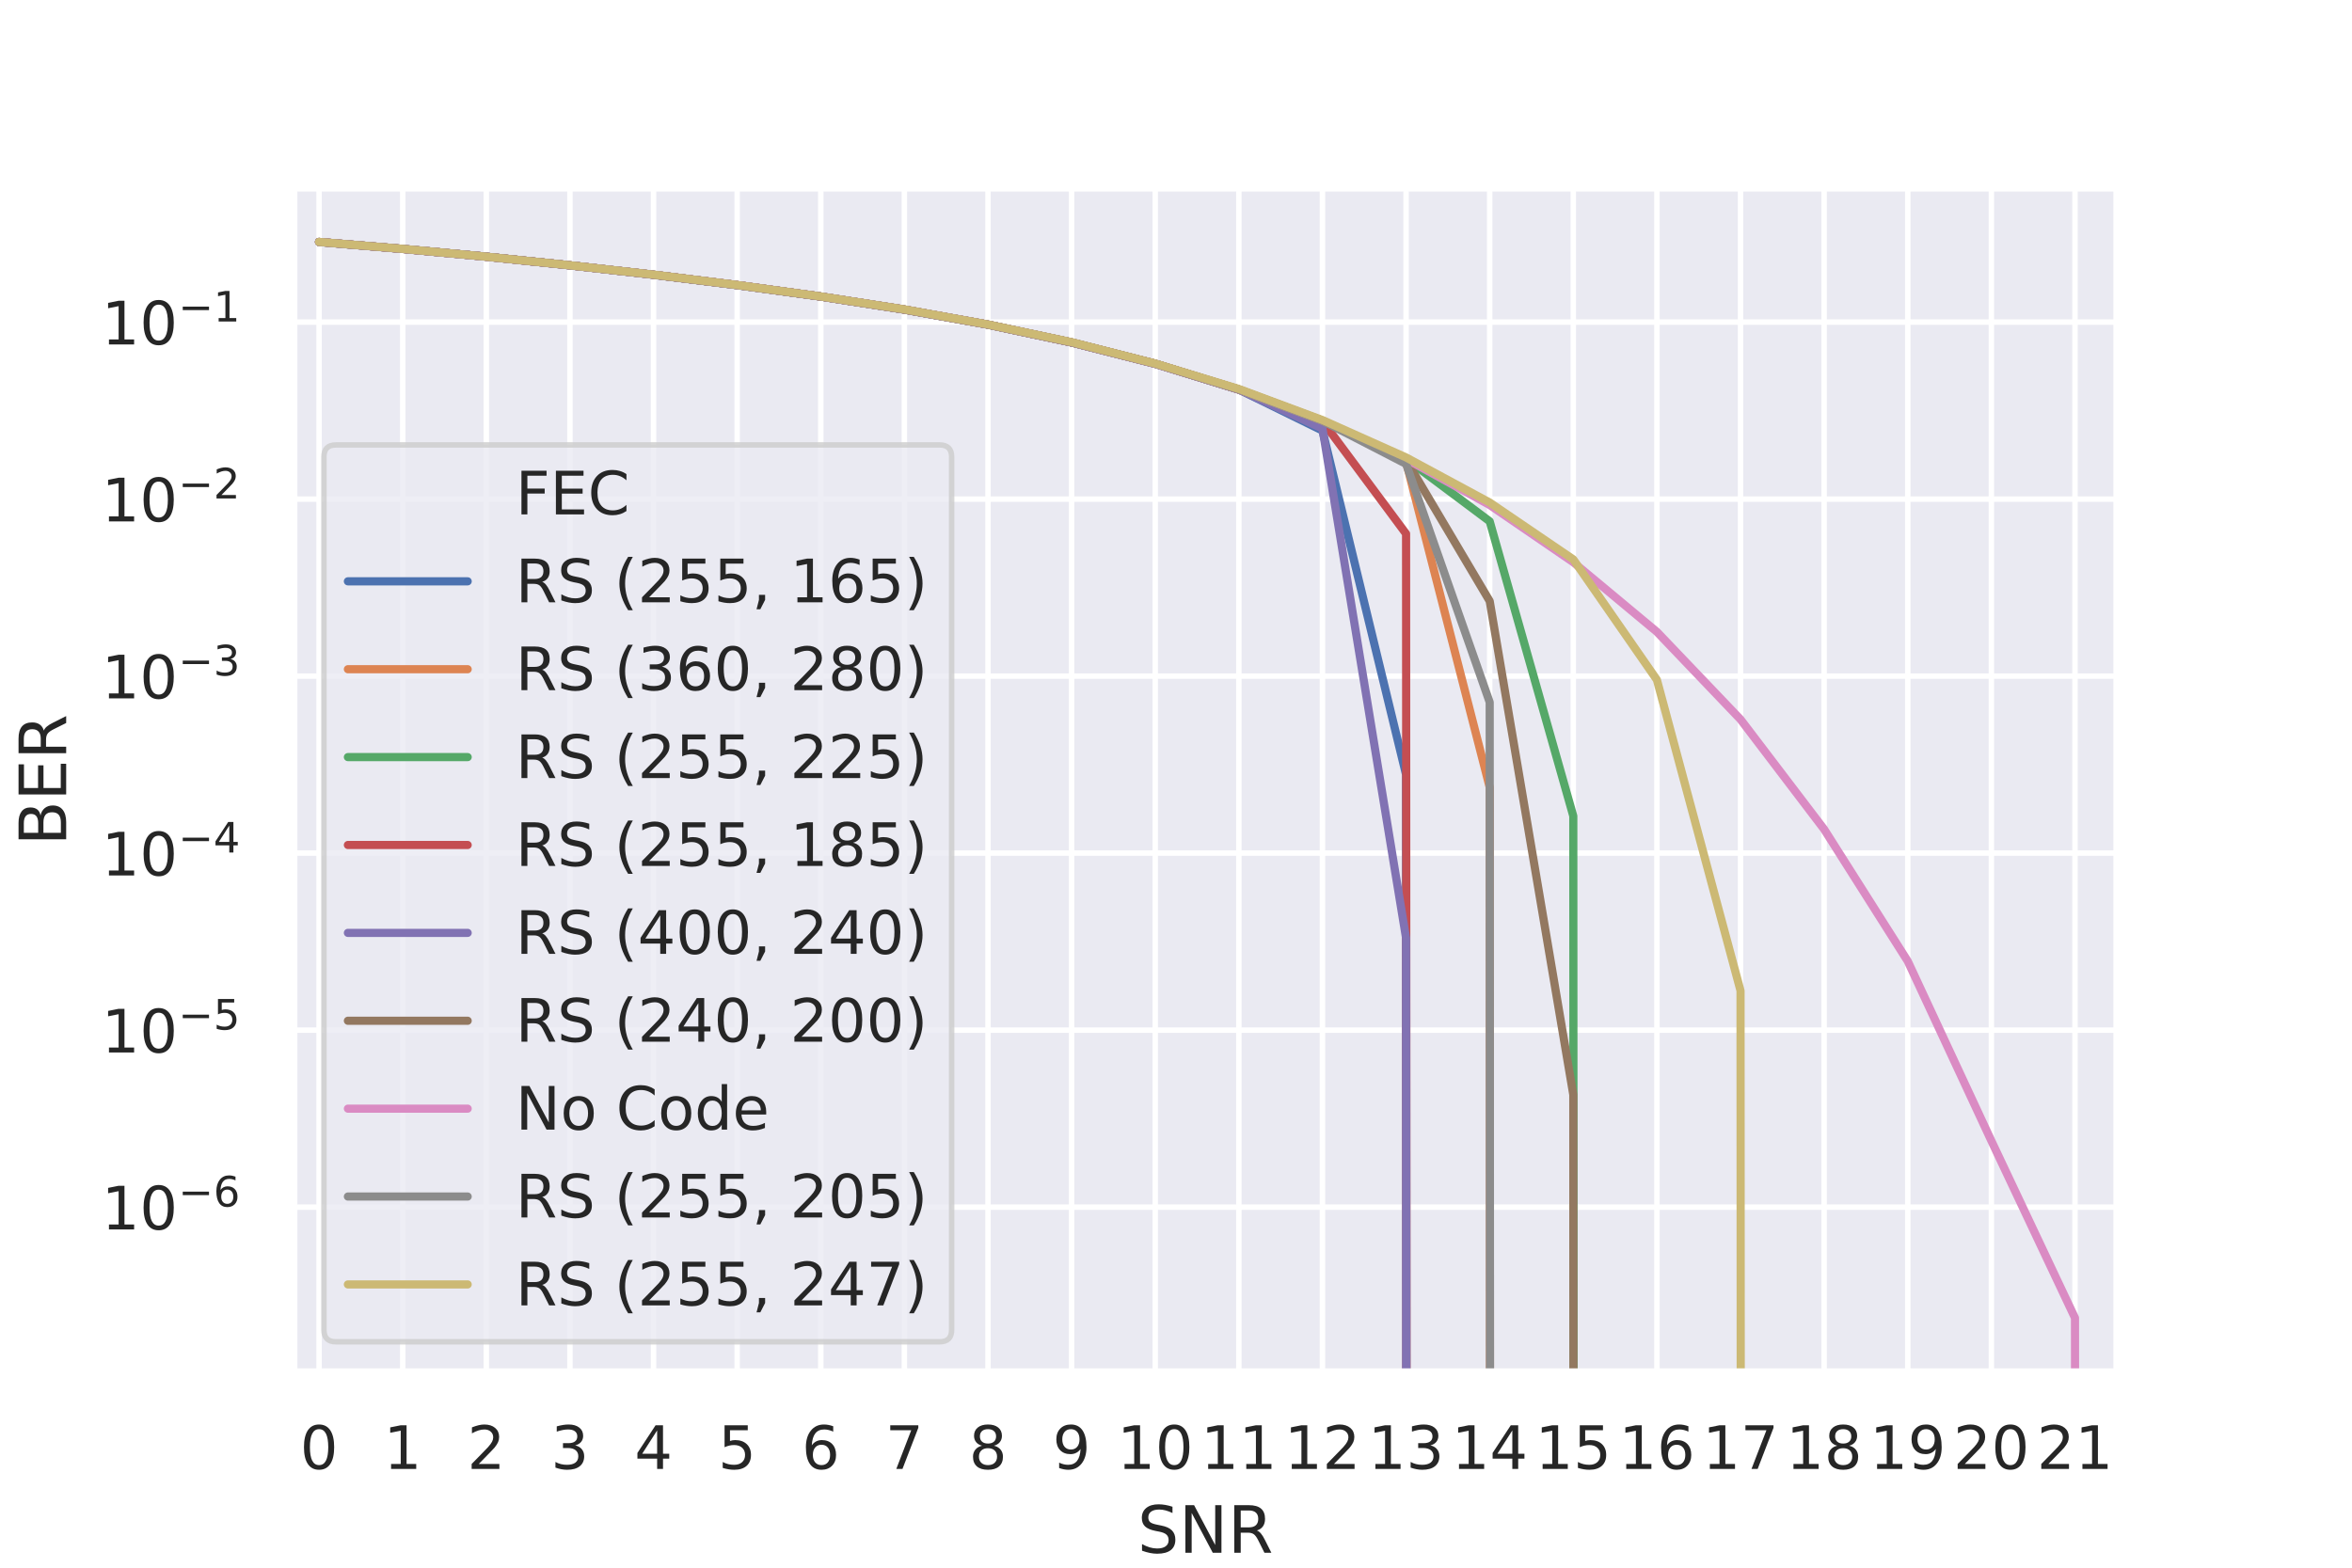 <?xml version="1.0" encoding="utf-8" standalone="no"?>
<!DOCTYPE svg PUBLIC "-//W3C//DTD SVG 1.1//EN"
  "http://www.w3.org/Graphics/SVG/1.1/DTD/svg11.dtd">
<!-- Created with matplotlib (https://matplotlib.org/) -->
<svg height="288pt" version="1.1" viewBox="0 0 432 288" width="432pt" xmlns="http://www.w3.org/2000/svg" xmlns:xlink="http://www.w3.org/1999/xlink">
 <defs>
  <style type="text/css">
*{stroke-linecap:butt;stroke-linejoin:round;}
  </style>
 </defs>
 <g id="figure_1">
  <g id="patch_1">
   <path d="M 0 288 
L 432 288 
L 432 0 
L 0 0 
z
" style="fill:#ffffff;"/>
  </g>
  <g id="axes_1">
   <g id="patch_2">
    <path d="M 54 252 
L 388.8 252 
L 388.8 34.56 
L 54 34.56 
z
" style="fill:#eaeaf2;"/>
   </g>
   <g id="matplotlib.axis_1">
    <g id="xtick_1">
     <g id="line2d_1">
      <path clip-path="url(#pa3529af4f9)" d="M 58.607 252 
L 58.607 34.56 
" style="fill:none;stroke:#ffffff;stroke-linecap:round;"/>
     </g>
     <g id="text_1">
      <!-- 0 -->
      <defs>
       <path d="M 31.781 66.406 
Q 24.172 66.406 20.328 58.906 
Q 16.5 51.422 16.5 36.375 
Q 16.5 21.391 20.328 13.891 
Q 24.172 6.391 31.781 6.391 
Q 39.453 6.391 43.281 13.891 
Q 47.125 21.391 47.125 36.375 
Q 47.125 51.422 43.281 58.906 
Q 39.453 66.406 31.781 66.406 
z
M 31.781 74.219 
Q 44.047 74.219 50.516 64.516 
Q 56.984 54.828 56.984 36.375 
Q 56.984 17.969 50.516 8.266 
Q 44.047 -1.422 31.781 -1.422 
Q 19.531 -1.422 13.062 8.266 
Q 6.594 17.969 6.594 36.375 
Q 6.594 54.828 13.062 64.516 
Q 19.531 74.219 31.781 74.219 
z
" id="DejaVuSans-48"/>
      </defs>
      <g style="fill:#262626;" transform="translate(55.108 269.858)scale(0.11 -0.11)">
       <use xlink:href="#DejaVuSans-48"/>
      </g>
     </g>
    </g>
    <g id="xtick_2">
     <g id="line2d_2">
      <path clip-path="url(#pa3529af4f9)" d="M 73.965 252 
L 73.965 34.56 
" style="fill:none;stroke:#ffffff;stroke-linecap:round;"/>
     </g>
     <g id="text_2">
      <!-- 1 -->
      <defs>
       <path d="M 12.406 8.297 
L 28.516 8.297 
L 28.516 63.922 
L 10.984 60.406 
L 10.984 69.391 
L 28.422 72.906 
L 38.281 72.906 
L 38.281 8.297 
L 54.391 8.297 
L 54.391 0 
L 12.406 0 
z
" id="DejaVuSans-49"/>
      </defs>
      <g style="fill:#262626;" transform="translate(70.466 269.858)scale(0.11 -0.11)">
       <use xlink:href="#DejaVuSans-49"/>
      </g>
     </g>
    </g>
    <g id="xtick_3">
     <g id="line2d_3">
      <path clip-path="url(#pa3529af4f9)" d="M 89.323 252 
L 89.323 34.56 
" style="fill:none;stroke:#ffffff;stroke-linecap:round;"/>
     </g>
     <g id="text_3">
      <!-- 2 -->
      <defs>
       <path d="M 19.188 8.297 
L 53.609 8.297 
L 53.609 0 
L 7.328 0 
L 7.328 8.297 
Q 12.938 14.109 22.625 23.891 
Q 32.328 33.688 34.812 36.531 
Q 39.547 41.844 41.422 45.531 
Q 43.312 49.219 43.312 52.781 
Q 43.312 58.594 39.234 62.25 
Q 35.156 65.922 28.609 65.922 
Q 23.969 65.922 18.812 64.312 
Q 13.672 62.703 7.812 59.422 
L 7.812 69.391 
Q 13.766 71.781 18.938 73 
Q 24.125 74.219 28.422 74.219 
Q 39.75 74.219 46.484 68.547 
Q 53.219 62.891 53.219 53.422 
Q 53.219 48.922 51.531 44.891 
Q 49.859 40.875 45.406 35.406 
Q 44.188 33.984 37.641 27.219 
Q 31.109 20.453 19.188 8.297 
z
" id="DejaVuSans-50"/>
      </defs>
      <g style="fill:#262626;" transform="translate(85.824 269.858)scale(0.11 -0.11)">
       <use xlink:href="#DejaVuSans-50"/>
      </g>
     </g>
    </g>
    <g id="xtick_4">
     <g id="line2d_4">
      <path clip-path="url(#pa3529af4f9)" d="M 104.681 252 
L 104.681 34.56 
" style="fill:none;stroke:#ffffff;stroke-linecap:round;"/>
     </g>
     <g id="text_4">
      <!-- 3 -->
      <defs>
       <path d="M 40.578 39.312 
Q 47.656 37.797 51.625 33 
Q 55.609 28.219 55.609 21.188 
Q 55.609 10.406 48.188 4.484 
Q 40.766 -1.422 27.094 -1.422 
Q 22.516 -1.422 17.656 -0.516 
Q 12.797 0.391 7.625 2.203 
L 7.625 11.719 
Q 11.719 9.328 16.594 8.109 
Q 21.484 6.891 26.812 6.891 
Q 36.078 6.891 40.938 10.547 
Q 45.797 14.203 45.797 21.188 
Q 45.797 27.641 41.281 31.266 
Q 36.766 34.906 28.719 34.906 
L 20.219 34.906 
L 20.219 43.016 
L 29.109 43.016 
Q 36.375 43.016 40.234 45.922 
Q 44.094 48.828 44.094 54.297 
Q 44.094 59.906 40.109 62.906 
Q 36.141 65.922 28.719 65.922 
Q 24.656 65.922 20.016 65.031 
Q 15.375 64.156 9.812 62.312 
L 9.812 71.094 
Q 15.438 72.656 20.344 73.438 
Q 25.25 74.219 29.594 74.219 
Q 40.828 74.219 47.359 69.109 
Q 53.906 64.016 53.906 55.328 
Q 53.906 49.266 50.438 45.094 
Q 46.969 40.922 40.578 39.312 
z
" id="DejaVuSans-51"/>
      </defs>
      <g style="fill:#262626;" transform="translate(101.181 269.858)scale(0.11 -0.11)">
       <use xlink:href="#DejaVuSans-51"/>
      </g>
     </g>
    </g>
    <g id="xtick_5">
     <g id="line2d_5">
      <path clip-path="url(#pa3529af4f9)" d="M 120.039 252 
L 120.039 34.56 
" style="fill:none;stroke:#ffffff;stroke-linecap:round;"/>
     </g>
     <g id="text_5">
      <!-- 4 -->
      <defs>
       <path d="M 37.797 64.312 
L 12.891 25.391 
L 37.797 25.391 
z
M 35.203 72.906 
L 47.609 72.906 
L 47.609 25.391 
L 58.016 25.391 
L 58.016 17.188 
L 47.609 17.188 
L 47.609 0 
L 37.797 0 
L 37.797 17.188 
L 4.891 17.188 
L 4.891 26.703 
z
" id="DejaVuSans-52"/>
      </defs>
      <g style="fill:#262626;" transform="translate(116.539 269.858)scale(0.11 -0.11)">
       <use xlink:href="#DejaVuSans-52"/>
      </g>
     </g>
    </g>
    <g id="xtick_6">
     <g id="line2d_6">
      <path clip-path="url(#pa3529af4f9)" d="M 135.396 252 
L 135.396 34.56 
" style="fill:none;stroke:#ffffff;stroke-linecap:round;"/>
     </g>
     <g id="text_6">
      <!-- 5 -->
      <defs>
       <path d="M 10.797 72.906 
L 49.516 72.906 
L 49.516 64.594 
L 19.828 64.594 
L 19.828 46.734 
Q 21.969 47.469 24.109 47.828 
Q 26.266 48.188 28.422 48.188 
Q 40.625 48.188 47.75 41.5 
Q 54.891 34.812 54.891 23.391 
Q 54.891 11.625 47.562 5.094 
Q 40.234 -1.422 26.906 -1.422 
Q 22.312 -1.422 17.547 -0.641 
Q 12.797 0.141 7.719 1.703 
L 7.719 11.625 
Q 12.109 9.234 16.797 8.062 
Q 21.484 6.891 26.703 6.891 
Q 35.156 6.891 40.078 11.328 
Q 45.016 15.766 45.016 23.391 
Q 45.016 31 40.078 35.438 
Q 35.156 39.891 26.703 39.891 
Q 22.75 39.891 18.812 39.016 
Q 14.891 38.141 10.797 36.281 
z
" id="DejaVuSans-53"/>
      </defs>
      <g style="fill:#262626;" transform="translate(131.897 269.858)scale(0.11 -0.11)">
       <use xlink:href="#DejaVuSans-53"/>
      </g>
     </g>
    </g>
    <g id="xtick_7">
     <g id="line2d_7">
      <path clip-path="url(#pa3529af4f9)" d="M 150.754 252 
L 150.754 34.56 
" style="fill:none;stroke:#ffffff;stroke-linecap:round;"/>
     </g>
     <g id="text_7">
      <!-- 6 -->
      <defs>
       <path d="M 33.016 40.375 
Q 26.375 40.375 22.484 35.828 
Q 18.609 31.297 18.609 23.391 
Q 18.609 15.531 22.484 10.953 
Q 26.375 6.391 33.016 6.391 
Q 39.656 6.391 43.531 10.953 
Q 47.406 15.531 47.406 23.391 
Q 47.406 31.297 43.531 35.828 
Q 39.656 40.375 33.016 40.375 
z
M 52.594 71.297 
L 52.594 62.312 
Q 48.875 64.062 45.094 64.984 
Q 41.312 65.922 37.594 65.922 
Q 27.828 65.922 22.672 59.328 
Q 17.531 52.734 16.797 39.406 
Q 19.672 43.656 24.016 45.922 
Q 28.375 48.188 33.594 48.188 
Q 44.578 48.188 50.953 41.516 
Q 57.328 34.859 57.328 23.391 
Q 57.328 12.156 50.688 5.359 
Q 44.047 -1.422 33.016 -1.422 
Q 20.359 -1.422 13.672 8.266 
Q 6.984 17.969 6.984 36.375 
Q 6.984 53.656 15.188 63.938 
Q 23.391 74.219 37.203 74.219 
Q 40.922 74.219 44.703 73.484 
Q 48.484 72.75 52.594 71.297 
z
" id="DejaVuSans-54"/>
      </defs>
      <g style="fill:#262626;" transform="translate(147.255 269.858)scale(0.11 -0.11)">
       <use xlink:href="#DejaVuSans-54"/>
      </g>
     </g>
    </g>
    <g id="xtick_8">
     <g id="line2d_8">
      <path clip-path="url(#pa3529af4f9)" d="M 166.112 252 
L 166.112 34.56 
" style="fill:none;stroke:#ffffff;stroke-linecap:round;"/>
     </g>
     <g id="text_8">
      <!-- 7 -->
      <defs>
       <path d="M 8.203 72.906 
L 55.078 72.906 
L 55.078 68.703 
L 28.609 0 
L 18.312 0 
L 43.219 64.594 
L 8.203 64.594 
z
" id="DejaVuSans-55"/>
      </defs>
      <g style="fill:#262626;" transform="translate(162.613 269.858)scale(0.11 -0.11)">
       <use xlink:href="#DejaVuSans-55"/>
      </g>
     </g>
    </g>
    <g id="xtick_9">
     <g id="line2d_9">
      <path clip-path="url(#pa3529af4f9)" d="M 181.47 252 
L 181.47 34.56 
" style="fill:none;stroke:#ffffff;stroke-linecap:round;"/>
     </g>
     <g id="text_9">
      <!-- 8 -->
      <defs>
       <path d="M 31.781 34.625 
Q 24.75 34.625 20.719 30.859 
Q 16.703 27.094 16.703 20.516 
Q 16.703 13.922 20.719 10.156 
Q 24.75 6.391 31.781 6.391 
Q 38.812 6.391 42.859 10.172 
Q 46.922 13.969 46.922 20.516 
Q 46.922 27.094 42.891 30.859 
Q 38.875 34.625 31.781 34.625 
z
M 21.922 38.812 
Q 15.578 40.375 12.031 44.719 
Q 8.5 49.078 8.5 55.328 
Q 8.5 64.062 14.719 69.141 
Q 20.953 74.219 31.781 74.219 
Q 42.672 74.219 48.875 69.141 
Q 55.078 64.062 55.078 55.328 
Q 55.078 49.078 51.531 44.719 
Q 48 40.375 41.703 38.812 
Q 48.828 37.156 52.797 32.312 
Q 56.781 27.484 56.781 20.516 
Q 56.781 9.906 50.312 4.234 
Q 43.844 -1.422 31.781 -1.422 
Q 19.734 -1.422 13.25 4.234 
Q 6.781 9.906 6.781 20.516 
Q 6.781 27.484 10.781 32.312 
Q 14.797 37.156 21.922 38.812 
z
M 18.312 54.391 
Q 18.312 48.734 21.844 45.562 
Q 25.391 42.391 31.781 42.391 
Q 38.141 42.391 41.719 45.562 
Q 45.312 48.734 45.312 54.391 
Q 45.312 60.062 41.719 63.234 
Q 38.141 66.406 31.781 66.406 
Q 25.391 66.406 21.844 63.234 
Q 18.312 60.062 18.312 54.391 
z
" id="DejaVuSans-56"/>
      </defs>
      <g style="fill:#262626;" transform="translate(177.97 269.858)scale(0.11 -0.11)">
       <use xlink:href="#DejaVuSans-56"/>
      </g>
     </g>
    </g>
    <g id="xtick_10">
     <g id="line2d_10">
      <path clip-path="url(#pa3529af4f9)" d="M 196.828 252 
L 196.828 34.56 
" style="fill:none;stroke:#ffffff;stroke-linecap:round;"/>
     </g>
     <g id="text_10">
      <!-- 9 -->
      <defs>
       <path d="M 10.984 1.516 
L 10.984 10.5 
Q 14.703 8.734 18.5 7.812 
Q 22.312 6.891 25.984 6.891 
Q 35.75 6.891 40.891 13.453 
Q 46.047 20.016 46.781 33.406 
Q 43.953 29.203 39.594 26.953 
Q 35.25 24.703 29.984 24.703 
Q 19.047 24.703 12.672 31.312 
Q 6.297 37.938 6.297 49.422 
Q 6.297 60.641 12.938 67.422 
Q 19.578 74.219 30.609 74.219 
Q 43.266 74.219 49.922 64.516 
Q 56.594 54.828 56.594 36.375 
Q 56.594 19.141 48.406 8.859 
Q 40.234 -1.422 26.422 -1.422 
Q 22.703 -1.422 18.891 -0.688 
Q 15.094 0.047 10.984 1.516 
z
M 30.609 32.422 
Q 37.25 32.422 41.125 36.953 
Q 45.016 41.5 45.016 49.422 
Q 45.016 57.281 41.125 61.844 
Q 37.25 66.406 30.609 66.406 
Q 23.969 66.406 20.094 61.844 
Q 16.219 57.281 16.219 49.422 
Q 16.219 41.5 20.094 36.953 
Q 23.969 32.422 30.609 32.422 
z
" id="DejaVuSans-57"/>
      </defs>
      <g style="fill:#262626;" transform="translate(193.328 269.858)scale(0.11 -0.11)">
       <use xlink:href="#DejaVuSans-57"/>
      </g>
     </g>
    </g>
    <g id="xtick_11">
     <g id="line2d_11">
      <path clip-path="url(#pa3529af4f9)" d="M 212.185 252 
L 212.185 34.56 
" style="fill:none;stroke:#ffffff;stroke-linecap:round;"/>
     </g>
     <g id="text_11">
      <!-- 10 -->
      <g style="fill:#262626;" transform="translate(205.187 269.858)scale(0.11 -0.11)">
       <use xlink:href="#DejaVuSans-49"/>
       <use x="63.623" xlink:href="#DejaVuSans-48"/>
      </g>
     </g>
    </g>
    <g id="xtick_12">
     <g id="line2d_12">
      <path clip-path="url(#pa3529af4f9)" d="M 227.543 252 
L 227.543 34.56 
" style="fill:none;stroke:#ffffff;stroke-linecap:round;"/>
     </g>
     <g id="text_12">
      <!-- 11 -->
      <g style="fill:#262626;" transform="translate(220.544 269.858)scale(0.11 -0.11)">
       <use xlink:href="#DejaVuSans-49"/>
       <use x="63.623" xlink:href="#DejaVuSans-49"/>
      </g>
     </g>
    </g>
    <g id="xtick_13">
     <g id="line2d_13">
      <path clip-path="url(#pa3529af4f9)" d="M 242.901 252 
L 242.901 34.56 
" style="fill:none;stroke:#ffffff;stroke-linecap:round;"/>
     </g>
     <g id="text_13">
      <!-- 12 -->
      <g style="fill:#262626;" transform="translate(235.902 269.858)scale(0.11 -0.11)">
       <use xlink:href="#DejaVuSans-49"/>
       <use x="63.623" xlink:href="#DejaVuSans-50"/>
      </g>
     </g>
    </g>
    <g id="xtick_14">
     <g id="line2d_14">
      <path clip-path="url(#pa3529af4f9)" d="M 258.259 252 
L 258.259 34.56 
" style="fill:none;stroke:#ffffff;stroke-linecap:round;"/>
     </g>
     <g id="text_14">
      <!-- 13 -->
      <g style="fill:#262626;" transform="translate(251.26 269.858)scale(0.11 -0.11)">
       <use xlink:href="#DejaVuSans-49"/>
       <use x="63.623" xlink:href="#DejaVuSans-51"/>
      </g>
     </g>
    </g>
    <g id="xtick_15">
     <g id="line2d_15">
      <path clip-path="url(#pa3529af4f9)" d="M 273.617 252 
L 273.617 34.56 
" style="fill:none;stroke:#ffffff;stroke-linecap:round;"/>
     </g>
     <g id="text_15">
      <!-- 14 -->
      <g style="fill:#262626;" transform="translate(266.618 269.858)scale(0.11 -0.11)">
       <use xlink:href="#DejaVuSans-49"/>
       <use x="63.623" xlink:href="#DejaVuSans-52"/>
      </g>
     </g>
    </g>
    <g id="xtick_16">
     <g id="line2d_16">
      <path clip-path="url(#pa3529af4f9)" d="M 288.974 252 
L 288.974 34.56 
" style="fill:none;stroke:#ffffff;stroke-linecap:round;"/>
     </g>
     <g id="text_16">
      <!-- 15 -->
      <g style="fill:#262626;" transform="translate(281.976 269.858)scale(0.11 -0.11)">
       <use xlink:href="#DejaVuSans-49"/>
       <use x="63.623" xlink:href="#DejaVuSans-53"/>
      </g>
     </g>
    </g>
    <g id="xtick_17">
     <g id="line2d_17">
      <path clip-path="url(#pa3529af4f9)" d="M 304.332 252 
L 304.332 34.56 
" style="fill:none;stroke:#ffffff;stroke-linecap:round;"/>
     </g>
     <g id="text_17">
      <!-- 16 -->
      <g style="fill:#262626;" transform="translate(297.333 269.858)scale(0.11 -0.11)">
       <use xlink:href="#DejaVuSans-49"/>
       <use x="63.623" xlink:href="#DejaVuSans-54"/>
      </g>
     </g>
    </g>
    <g id="xtick_18">
     <g id="line2d_18">
      <path clip-path="url(#pa3529af4f9)" d="M 319.69 252 
L 319.69 34.56 
" style="fill:none;stroke:#ffffff;stroke-linecap:round;"/>
     </g>
     <g id="text_18">
      <!-- 17 -->
      <g style="fill:#262626;" transform="translate(312.691 269.858)scale(0.11 -0.11)">
       <use xlink:href="#DejaVuSans-49"/>
       <use x="63.623" xlink:href="#DejaVuSans-55"/>
      </g>
     </g>
    </g>
    <g id="xtick_19">
     <g id="line2d_19">
      <path clip-path="url(#pa3529af4f9)" d="M 335.048 252 
L 335.048 34.56 
" style="fill:none;stroke:#ffffff;stroke-linecap:round;"/>
     </g>
     <g id="text_19">
      <!-- 18 -->
      <g style="fill:#262626;" transform="translate(328.049 269.858)scale(0.11 -0.11)">
       <use xlink:href="#DejaVuSans-49"/>
       <use x="63.623" xlink:href="#DejaVuSans-56"/>
      </g>
     </g>
    </g>
    <g id="xtick_20">
     <g id="line2d_20">
      <path clip-path="url(#pa3529af4f9)" d="M 350.406 252 
L 350.406 34.56 
" style="fill:none;stroke:#ffffff;stroke-linecap:round;"/>
     </g>
     <g id="text_20">
      <!-- 19 -->
      <g style="fill:#262626;" transform="translate(343.407 269.858)scale(0.11 -0.11)">
       <use xlink:href="#DejaVuSans-49"/>
       <use x="63.623" xlink:href="#DejaVuSans-57"/>
      </g>
     </g>
    </g>
    <g id="xtick_21">
     <g id="line2d_21">
      <path clip-path="url(#pa3529af4f9)" d="M 365.763 252 
L 365.763 34.56 
" style="fill:none;stroke:#ffffff;stroke-linecap:round;"/>
     </g>
     <g id="text_21">
      <!-- 20 -->
      <g style="fill:#262626;" transform="translate(358.765 269.858)scale(0.11 -0.11)">
       <use xlink:href="#DejaVuSans-50"/>
       <use x="63.623" xlink:href="#DejaVuSans-48"/>
      </g>
     </g>
    </g>
    <g id="xtick_22">
     <g id="line2d_22">
      <path clip-path="url(#pa3529af4f9)" d="M 381.121 252 
L 381.121 34.56 
" style="fill:none;stroke:#ffffff;stroke-linecap:round;"/>
     </g>
     <g id="text_22">
      <!-- 21 -->
      <g style="fill:#262626;" transform="translate(374.122 269.858)scale(0.11 -0.11)">
       <use xlink:href="#DejaVuSans-50"/>
       <use x="63.623" xlink:href="#DejaVuSans-49"/>
      </g>
     </g>
    </g>
    <g id="text_23">
     <!-- SNR -->
     <defs>
      <path d="M 53.516 70.516 
L 53.516 60.891 
Q 47.906 63.578 42.922 64.891 
Q 37.938 66.219 33.297 66.219 
Q 25.25 66.219 20.875 63.094 
Q 16.5 59.969 16.5 54.203 
Q 16.5 49.359 19.406 46.891 
Q 22.312 44.438 30.422 42.922 
L 36.375 41.703 
Q 47.406 39.594 52.656 34.297 
Q 57.906 29 57.906 20.125 
Q 57.906 9.516 50.797 4.047 
Q 43.703 -1.422 29.984 -1.422 
Q 24.812 -1.422 18.969 -0.25 
Q 13.141 0.922 6.891 3.219 
L 6.891 13.375 
Q 12.891 10.016 18.656 8.297 
Q 24.422 6.594 29.984 6.594 
Q 38.422 6.594 43.016 9.906 
Q 47.609 13.234 47.609 19.391 
Q 47.609 24.75 44.312 27.781 
Q 41.016 30.812 33.5 32.328 
L 27.484 33.5 
Q 16.453 35.688 11.516 40.375 
Q 6.594 45.062 6.594 53.422 
Q 6.594 63.094 13.406 68.656 
Q 20.219 74.219 32.172 74.219 
Q 37.312 74.219 42.625 73.281 
Q 47.953 72.359 53.516 70.516 
z
" id="DejaVuSans-83"/>
      <path d="M 9.812 72.906 
L 23.094 72.906 
L 55.422 11.922 
L 55.422 72.906 
L 64.984 72.906 
L 64.984 0 
L 51.703 0 
L 19.391 60.984 
L 19.391 0 
L 9.812 0 
z
" id="DejaVuSans-78"/>
      <path d="M 44.391 34.188 
Q 47.562 33.109 50.562 29.594 
Q 53.562 26.078 56.594 19.922 
L 66.609 0 
L 56 0 
L 46.688 18.703 
Q 43.062 26.031 39.672 28.422 
Q 36.281 30.812 30.422 30.812 
L 19.672 30.812 
L 19.672 0 
L 9.812 0 
L 9.812 72.906 
L 32.078 72.906 
Q 44.578 72.906 50.734 67.672 
Q 56.891 62.453 56.891 51.906 
Q 56.891 45.016 53.688 40.469 
Q 50.484 35.938 44.391 34.188 
z
M 19.672 64.797 
L 19.672 38.922 
L 32.078 38.922 
Q 39.203 38.922 42.844 42.219 
Q 46.484 45.516 46.484 51.906 
Q 46.484 58.297 42.844 61.547 
Q 39.203 64.797 32.078 64.797 
z
" id="DejaVuSans-82"/>
     </defs>
     <g style="fill:#262626;" transform="translate(208.933 285.264)scale(0.12 -0.12)">
      <use xlink:href="#DejaVuSans-83"/>
      <use x="63.477" xlink:href="#DejaVuSans-78"/>
      <use x="138.281" xlink:href="#DejaVuSans-82"/>
     </g>
    </g>
   </g>
   <g id="matplotlib.axis_2">
    <g id="ytick_1">
     <g id="line2d_23">
      <path clip-path="url(#pa3529af4f9)" d="M 54 221.765 
L 388.8 221.765 
" style="fill:none;stroke:#ffffff;stroke-linecap:round;"/>
     </g>
     <g id="text_24">
      <!-- $\mathdefault{10^{-6}}$ -->
      <defs>
       <path d="M 10.594 35.5 
L 73.188 35.5 
L 73.188 27.203 
L 10.594 27.203 
z
" id="DejaVuSans-8722"/>
      </defs>
      <g style="fill:#262626;" transform="translate(18.65 225.944)scale(0.11 -0.11)">
       <use transform="translate(0 0.766)" xlink:href="#DejaVuSans-49"/>
       <use transform="translate(63.623 0.766)" xlink:href="#DejaVuSans-48"/>
       <use transform="translate(128.203 39.047)scale(0.7)" xlink:href="#DejaVuSans-8722"/>
       <use transform="translate(186.855 39.047)scale(0.7)" xlink:href="#DejaVuSans-54"/>
      </g>
     </g>
    </g>
    <g id="ytick_2">
     <g id="line2d_24">
      <path clip-path="url(#pa3529af4f9)" d="M 54 189.246 
L 388.8 189.246 
" style="fill:none;stroke:#ffffff;stroke-linecap:round;"/>
     </g>
     <g id="text_25">
      <!-- $\mathdefault{10^{-5}}$ -->
      <g style="fill:#262626;" transform="translate(18.65 193.425)scale(0.11 -0.11)">
       <use transform="translate(0 0.684)" xlink:href="#DejaVuSans-49"/>
       <use transform="translate(63.623 0.684)" xlink:href="#DejaVuSans-48"/>
       <use transform="translate(128.203 38.966)scale(0.7)" xlink:href="#DejaVuSans-8722"/>
       <use transform="translate(186.855 38.966)scale(0.7)" xlink:href="#DejaVuSans-53"/>
      </g>
     </g>
    </g>
    <g id="ytick_3">
     <g id="line2d_25">
      <path clip-path="url(#pa3529af4f9)" d="M 54 156.727 
L 388.8 156.727 
" style="fill:none;stroke:#ffffff;stroke-linecap:round;"/>
     </g>
     <g id="text_26">
      <!-- $\mathdefault{10^{-4}}$ -->
      <g style="fill:#262626;" transform="translate(18.65 160.906)scale(0.11 -0.11)">
       <use transform="translate(0 0.684)" xlink:href="#DejaVuSans-49"/>
       <use transform="translate(63.623 0.684)" xlink:href="#DejaVuSans-48"/>
       <use transform="translate(128.203 38.966)scale(0.7)" xlink:href="#DejaVuSans-8722"/>
       <use transform="translate(186.855 38.966)scale(0.7)" xlink:href="#DejaVuSans-52"/>
      </g>
     </g>
    </g>
    <g id="ytick_4">
     <g id="line2d_26">
      <path clip-path="url(#pa3529af4f9)" d="M 54 124.208 
L 388.8 124.208 
" style="fill:none;stroke:#ffffff;stroke-linecap:round;"/>
     </g>
     <g id="text_27">
      <!-- $\mathdefault{10^{-3}}$ -->
      <g style="fill:#262626;" transform="translate(18.65 128.387)scale(0.11 -0.11)">
       <use transform="translate(0 0.766)" xlink:href="#DejaVuSans-49"/>
       <use transform="translate(63.623 0.766)" xlink:href="#DejaVuSans-48"/>
       <use transform="translate(128.203 39.047)scale(0.7)" xlink:href="#DejaVuSans-8722"/>
       <use transform="translate(186.855 39.047)scale(0.7)" xlink:href="#DejaVuSans-51"/>
      </g>
     </g>
    </g>
    <g id="ytick_5">
     <g id="line2d_27">
      <path clip-path="url(#pa3529af4f9)" d="M 54 91.689 
L 388.8 91.689 
" style="fill:none;stroke:#ffffff;stroke-linecap:round;"/>
     </g>
     <g id="text_28">
      <!-- $\mathdefault{10^{-2}}$ -->
      <g style="fill:#262626;" transform="translate(18.65 95.868)scale(0.11 -0.11)">
       <use transform="translate(0 0.766)" xlink:href="#DejaVuSans-49"/>
       <use transform="translate(63.623 0.766)" xlink:href="#DejaVuSans-48"/>
       <use transform="translate(128.203 39.047)scale(0.7)" xlink:href="#DejaVuSans-8722"/>
       <use transform="translate(186.855 39.047)scale(0.7)" xlink:href="#DejaVuSans-50"/>
      </g>
     </g>
    </g>
    <g id="ytick_6">
     <g id="line2d_28">
      <path clip-path="url(#pa3529af4f9)" d="M 54 59.17 
L 388.8 59.17 
" style="fill:none;stroke:#ffffff;stroke-linecap:round;"/>
     </g>
     <g id="text_29">
      <!-- $\mathdefault{10^{-1}}$ -->
      <g style="fill:#262626;" transform="translate(18.65 63.349)scale(0.11 -0.11)">
       <use transform="translate(0 0.684)" xlink:href="#DejaVuSans-49"/>
       <use transform="translate(63.623 0.684)" xlink:href="#DejaVuSans-48"/>
       <use transform="translate(128.203 38.966)scale(0.7)" xlink:href="#DejaVuSans-8722"/>
       <use transform="translate(186.855 38.966)scale(0.7)" xlink:href="#DejaVuSans-49"/>
      </g>
     </g>
    </g>
    <g id="ytick_7"/>
    <g id="ytick_8"/>
    <g id="ytick_9"/>
    <g id="ytick_10"/>
    <g id="ytick_11"/>
    <g id="ytick_12"/>
    <g id="ytick_13"/>
    <g id="ytick_14"/>
    <g id="ytick_15"/>
    <g id="ytick_16"/>
    <g id="ytick_17"/>
    <g id="ytick_18"/>
    <g id="ytick_19"/>
    <g id="ytick_20"/>
    <g id="ytick_21"/>
    <g id="ytick_22"/>
    <g id="ytick_23"/>
    <g id="ytick_24"/>
    <g id="ytick_25"/>
    <g id="ytick_26"/>
    <g id="ytick_27"/>
    <g id="ytick_28"/>
    <g id="ytick_29"/>
    <g id="ytick_30"/>
    <g id="ytick_31"/>
    <g id="ytick_32"/>
    <g id="ytick_33"/>
    <g id="ytick_34"/>
    <g id="ytick_35"/>
    <g id="ytick_36"/>
    <g id="ytick_37"/>
    <g id="ytick_38"/>
    <g id="ytick_39"/>
    <g id="ytick_40"/>
    <g id="ytick_41"/>
    <g id="ytick_42"/>
    <g id="ytick_43"/>
    <g id="ytick_44"/>
    <g id="ytick_45"/>
    <g id="ytick_46"/>
    <g id="ytick_47"/>
    <g id="ytick_48"/>
    <g id="ytick_49"/>
    <g id="ytick_50"/>
    <g id="ytick_51"/>
    <g id="ytick_52"/>
    <g id="ytick_53"/>
    <g id="ytick_54"/>
    <g id="ytick_55"/>
    <g id="ytick_56"/>
    <g id="ytick_57"/>
    <g id="ytick_58"/>
    <g id="text_30">
     <!-- BER -->
     <defs>
      <path d="M 19.672 34.812 
L 19.672 8.109 
L 35.5 8.109 
Q 43.453 8.109 47.281 11.406 
Q 51.125 14.703 51.125 21.484 
Q 51.125 28.328 47.281 31.562 
Q 43.453 34.812 35.5 34.812 
z
M 19.672 64.797 
L 19.672 42.828 
L 34.281 42.828 
Q 41.5 42.828 45.031 45.531 
Q 48.578 48.25 48.578 53.812 
Q 48.578 59.328 45.031 62.062 
Q 41.5 64.797 34.281 64.797 
z
M 9.812 72.906 
L 35.016 72.906 
Q 46.297 72.906 52.391 68.219 
Q 58.5 63.531 58.5 54.891 
Q 58.5 48.188 55.375 44.234 
Q 52.25 40.281 46.188 39.312 
Q 53.469 37.75 57.5 32.781 
Q 61.531 27.828 61.531 20.406 
Q 61.531 10.641 54.891 5.312 
Q 48.25 0 35.984 0 
L 9.812 0 
z
" id="DejaVuSans-66"/>
      <path d="M 9.812 72.906 
L 55.906 72.906 
L 55.906 64.594 
L 19.672 64.594 
L 19.672 43.016 
L 54.391 43.016 
L 54.391 34.719 
L 19.672 34.719 
L 19.672 8.297 
L 56.781 8.297 
L 56.781 0 
L 9.812 0 
z
" id="DejaVuSans-69"/>
     </defs>
     <g style="fill:#262626;" transform="translate(12.154 155.357)rotate(-90)scale(0.12 -0.12)">
      <use xlink:href="#DejaVuSans-66"/>
      <use x="68.604" xlink:href="#DejaVuSans-69"/>
      <use x="131.787" xlink:href="#DejaVuSans-82"/>
     </g>
    </g>
   </g>
   <g id="line2d_29">
    <path clip-path="url(#pa3529af4f9)" d="M 58.607 44.446 
L 73.965 45.732 
L 89.323 47.159 
L 104.681 48.736 
L 120.039 50.486 
L 135.396 52.371 
L 150.754 54.475 
L 166.112 56.858 
L 181.47 59.631 
L 196.828 62.911 
L 212.185 66.835 
L 227.543 71.562 
L 242.901 79.105 
L 258.259 142.323 
L 258.328 289 
" style="fill:none;stroke:#4c72b0;stroke-linecap:round;stroke-width:1.5;"/>
   </g>
   <g id="line2d_30">
    <path clip-path="url(#pa3529af4f9)" d="M 58.607 44.45 
L 73.965 45.73 
L 89.323 47.155 
L 104.681 48.745 
L 120.039 50.475 
L 135.396 52.37 
L 150.754 54.478 
L 166.112 56.873 
L 181.47 59.638 
L 196.828 62.912 
L 212.185 66.812 
L 227.543 71.566 
L 242.901 77.308 
L 258.259 84.838 
L 273.617 144.63 
L 273.685 289 
" style="fill:none;stroke:#dd8452;stroke-linecap:round;stroke-width:1.5;"/>
   </g>
   <g id="line2d_31">
    <path clip-path="url(#pa3529af4f9)" d="M 58.607 44.455 
L 73.965 45.721 
L 89.323 47.153 
L 104.681 48.744 
L 120.039 50.464 
L 135.396 52.384 
L 150.754 54.484 
L 166.112 56.881 
L 181.47 59.644 
L 196.828 62.903 
L 212.185 66.824 
L 227.543 71.571 
L 242.901 77.29 
L 258.259 84.288 
L 273.617 95.772 
L 288.974 149.929 
L 289.04 289 
" style="fill:none;stroke:#55a868;stroke-linecap:round;stroke-width:1.5;"/>
   </g>
   <g id="line2d_32">
    <path clip-path="url(#pa3529af4f9)" d="M 58.607 44.445 
L 73.965 45.727 
L 89.323 47.156 
L 104.681 48.74 
L 120.039 50.473 
L 135.396 52.37 
L 150.754 54.484 
L 166.112 56.857 
L 181.47 59.639 
L 196.828 62.914 
L 212.185 66.812 
L 227.543 71.582 
L 242.901 77.365 
L 258.259 98.05 
L 258.349 289 
" style="fill:none;stroke:#c44e52;stroke-linecap:round;stroke-width:1.5;"/>
   </g>
   <g id="line2d_33">
    <path clip-path="url(#pa3529af4f9)" d="M 58.607 44.453 
L 73.965 45.734 
L 89.323 47.161 
L 104.681 48.753 
L 120.039 50.473 
L 135.396 52.377 
L 150.754 54.47 
L 166.112 56.87 
L 181.47 59.633 
L 196.828 62.91 
L 212.185 66.847 
L 227.543 71.565 
L 242.901 78.743 
L 258.259 172.343 
L 258.314 289 
" style="fill:none;stroke:#8172b3;stroke-linecap:round;stroke-width:1.5;"/>
   </g>
   <g id="line2d_34">
    <path clip-path="url(#pa3529af4f9)" d="M 58.607 44.453 
L 73.965 45.725 
L 89.323 47.159 
L 104.681 48.742 
L 120.039 50.461 
L 135.396 52.37 
L 150.754 54.476 
L 166.112 56.883 
L 181.47 59.639 
L 196.828 62.902 
L 212.185 66.831 
L 227.543 71.549 
L 242.901 77.314 
L 258.259 84.502 
L 273.617 110.426 
L 288.974 201.124 
L 289.016 289 
" style="fill:none;stroke:#937860;stroke-linecap:round;stroke-width:1.5;"/>
   </g>
   <g id="line2d_35">
    <path clip-path="url(#pa3529af4f9)" d="M 58.607 44.448 
L 73.965 45.725 
L 89.323 47.161 
L 104.681 48.742 
L 120.039 50.461 
L 135.396 52.373 
L 150.754 54.469 
L 166.112 56.869 
L 181.47 59.629 
L 196.828 62.916 
L 212.185 66.846 
L 227.543 71.572 
L 242.901 77.288 
L 258.259 84.324 
L 273.617 92.778 
L 288.974 103.292 
L 304.332 116.08 
L 319.69 132.166 
L 335.048 152.352 
L 350.406 176.584 
L 365.763 209.586 
L 381.121 242.116 
L 381.143 289 
" style="fill:none;stroke:#da8bc3;stroke-linecap:round;stroke-width:1.5;"/>
   </g>
   <g id="line2d_36">
    <path clip-path="url(#pa3529af4f9)" d="M 58.607 44.458 
L 73.965 45.725 
L 89.323 47.155 
L 104.681 48.747 
L 120.039 50.475 
L 135.396 52.385 
L 150.754 54.478 
L 166.112 56.869 
L 181.47 59.636 
L 196.828 62.916 
L 212.185 66.825 
L 227.543 71.571 
L 242.901 77.302 
L 258.259 85.223 
L 273.617 129.008 
L 273.692 289 
" style="fill:none;stroke:#8c8c8c;stroke-linecap:round;stroke-width:1.5;"/>
   </g>
   <g id="line2d_37">
    <path clip-path="url(#pa3529af4f9)" d="M 58.607 44.444 
L 73.965 45.718 
L 89.323 47.153 
L 104.681 48.736 
L 120.039 50.454 
L 135.396 52.355 
L 150.754 54.459 
L 166.112 56.836 
L 181.47 59.611 
L 196.828 62.857 
L 212.185 66.788 
L 227.543 71.455 
L 242.901 77.169 
L 258.259 84.036 
L 273.617 92.319 
L 288.974 102.77 
L 304.332 124.9 
L 319.69 182.013 
L 319.741 289 
" style="fill:none;stroke:#ccb974;stroke-linecap:round;stroke-width:1.5;"/>
   </g>
   <g id="line2d_38"/>
   <g id="line2d_39"/>
   <g id="line2d_40"/>
   <g id="line2d_41"/>
   <g id="line2d_42"/>
   <g id="line2d_43"/>
   <g id="line2d_44"/>
   <g id="line2d_45"/>
   <g id="line2d_46"/>
   <g id="line2d_47"/>
   <g id="patch_3">
    <path d="M 54 252 
L 54 34.56 
" style="fill:none;stroke:#ffffff;stroke-linecap:square;stroke-linejoin:miter;stroke-width:1.25;"/>
   </g>
   <g id="patch_4">
    <path d="M 388.8 252 
L 388.8 34.56 
" style="fill:none;stroke:#ffffff;stroke-linecap:square;stroke-linejoin:miter;stroke-width:1.25;"/>
   </g>
   <g id="patch_5">
    <path d="M 54 252 
L 388.8 252 
" style="fill:none;stroke:#ffffff;stroke-linecap:square;stroke-linejoin:miter;stroke-width:1.25;"/>
   </g>
   <g id="patch_6">
    <path d="M 54 34.56 
L 388.8 34.56 
" style="fill:none;stroke:#ffffff;stroke-linecap:square;stroke-linejoin:miter;stroke-width:1.25;"/>
   </g>
   <g id="legend_1">
    <g id="patch_7">
     <path d="M 61.7 246.5 
L 172.59 246.5 
Q 174.79 246.5 174.79 244.3 
L 174.79 83.941 
Q 174.79 81.741 172.59 81.741 
L 61.7 81.741 
Q 59.5 81.741 59.5 83.941 
L 59.5 244.3 
Q 59.5 246.5 61.7 246.5 
z
" style="fill:#eaeaf2;opacity:0.8;stroke:#cccccc;stroke-linejoin:miter;"/>
    </g>
    <g id="line2d_48">
     <path d="M 63.9 90.649 
L 85.9 90.649 
" style="fill:none;"/>
    </g>
    <g id="line2d_49"/>
    <g id="text_31">
     <!-- FEC -->
     <defs>
      <path d="M 9.812 72.906 
L 51.703 72.906 
L 51.703 64.594 
L 19.672 64.594 
L 19.672 43.109 
L 48.578 43.109 
L 48.578 34.812 
L 19.672 34.812 
L 19.672 0 
L 9.812 0 
z
" id="DejaVuSans-70"/>
      <path d="M 64.406 67.281 
L 64.406 56.891 
Q 59.422 61.531 53.781 63.812 
Q 48.141 66.109 41.797 66.109 
Q 29.297 66.109 22.656 58.469 
Q 16.016 50.828 16.016 36.375 
Q 16.016 21.969 22.656 14.328 
Q 29.297 6.688 41.797 6.688 
Q 48.141 6.688 53.781 8.984 
Q 59.422 11.281 64.406 15.922 
L 64.406 5.609 
Q 59.234 2.094 53.438 0.328 
Q 47.656 -1.422 41.219 -1.422 
Q 24.656 -1.422 15.125 8.703 
Q 5.609 18.844 5.609 36.375 
Q 5.609 53.953 15.125 64.078 
Q 24.656 74.219 41.219 74.219 
Q 47.75 74.219 53.531 72.484 
Q 59.328 70.75 64.406 67.281 
z
" id="DejaVuSans-67"/>
     </defs>
     <g style="fill:#262626;" transform="translate(94.7 94.499)scale(0.11 -0.11)">
      <use xlink:href="#DejaVuSans-70"/>
      <use x="57.52" xlink:href="#DejaVuSans-69"/>
      <use x="120.703" xlink:href="#DejaVuSans-67"/>
     </g>
    </g>
    <g id="line2d_50">
     <path d="M 63.9 106.795 
L 85.9 106.795 
" style="fill:none;stroke:#4c72b0;stroke-linecap:round;stroke-width:1.5;"/>
    </g>
    <g id="line2d_51"/>
    <g id="text_32">
     <!-- RS (255, 165) -->
     <defs>
      <path id="DejaVuSans-32"/>
      <path d="M 31 75.875 
Q 24.469 64.656 21.281 53.656 
Q 18.109 42.672 18.109 31.391 
Q 18.109 20.125 21.312 9.062 
Q 24.516 -2 31 -13.188 
L 23.188 -13.188 
Q 15.875 -1.703 12.234 9.375 
Q 8.594 20.453 8.594 31.391 
Q 8.594 42.281 12.203 53.312 
Q 15.828 64.359 23.188 75.875 
z
" id="DejaVuSans-40"/>
      <path d="M 11.719 12.406 
L 22.016 12.406 
L 22.016 4 
L 14.016 -11.625 
L 7.719 -11.625 
L 11.719 4 
z
" id="DejaVuSans-44"/>
      <path d="M 8.016 75.875 
L 15.828 75.875 
Q 23.141 64.359 26.781 53.312 
Q 30.422 42.281 30.422 31.391 
Q 30.422 20.453 26.781 9.375 
Q 23.141 -1.703 15.828 -13.188 
L 8.016 -13.188 
Q 14.5 -2 17.703 9.062 
Q 20.906 20.125 20.906 31.391 
Q 20.906 42.672 17.703 53.656 
Q 14.5 64.656 8.016 75.875 
z
" id="DejaVuSans-41"/>
     </defs>
     <g style="fill:#262626;" transform="translate(94.7 110.645)scale(0.11 -0.11)">
      <use xlink:href="#DejaVuSans-82"/>
      <use x="69.482" xlink:href="#DejaVuSans-83"/>
      <use x="132.959" xlink:href="#DejaVuSans-32"/>
      <use x="164.746" xlink:href="#DejaVuSans-40"/>
      <use x="203.76" xlink:href="#DejaVuSans-50"/>
      <use x="267.383" xlink:href="#DejaVuSans-53"/>
      <use x="331.006" xlink:href="#DejaVuSans-53"/>
      <use x="394.629" xlink:href="#DejaVuSans-44"/>
      <use x="426.416" xlink:href="#DejaVuSans-32"/>
      <use x="458.203" xlink:href="#DejaVuSans-49"/>
      <use x="521.826" xlink:href="#DejaVuSans-54"/>
      <use x="585.449" xlink:href="#DejaVuSans-53"/>
      <use x="649.072" xlink:href="#DejaVuSans-41"/>
     </g>
    </g>
    <g id="line2d_52">
     <path d="M 63.9 122.941 
L 85.9 122.941 
" style="fill:none;stroke:#dd8452;stroke-linecap:round;stroke-width:1.5;"/>
    </g>
    <g id="line2d_53"/>
    <g id="text_33">
     <!-- RS (360, 280) -->
     <g style="fill:#262626;" transform="translate(94.7 126.791)scale(0.11 -0.11)">
      <use xlink:href="#DejaVuSans-82"/>
      <use x="69.482" xlink:href="#DejaVuSans-83"/>
      <use x="132.959" xlink:href="#DejaVuSans-32"/>
      <use x="164.746" xlink:href="#DejaVuSans-40"/>
      <use x="203.76" xlink:href="#DejaVuSans-51"/>
      <use x="267.383" xlink:href="#DejaVuSans-54"/>
      <use x="331.006" xlink:href="#DejaVuSans-48"/>
      <use x="394.629" xlink:href="#DejaVuSans-44"/>
      <use x="426.416" xlink:href="#DejaVuSans-32"/>
      <use x="458.203" xlink:href="#DejaVuSans-50"/>
      <use x="521.826" xlink:href="#DejaVuSans-56"/>
      <use x="585.449" xlink:href="#DejaVuSans-48"/>
      <use x="649.072" xlink:href="#DejaVuSans-41"/>
     </g>
    </g>
    <g id="line2d_54">
     <path d="M 63.9 139.087 
L 85.9 139.087 
" style="fill:none;stroke:#55a868;stroke-linecap:round;stroke-width:1.5;"/>
    </g>
    <g id="line2d_55"/>
    <g id="text_34">
     <!-- RS (255, 225) -->
     <g style="fill:#262626;" transform="translate(94.7 142.937)scale(0.11 -0.11)">
      <use xlink:href="#DejaVuSans-82"/>
      <use x="69.482" xlink:href="#DejaVuSans-83"/>
      <use x="132.959" xlink:href="#DejaVuSans-32"/>
      <use x="164.746" xlink:href="#DejaVuSans-40"/>
      <use x="203.76" xlink:href="#DejaVuSans-50"/>
      <use x="267.383" xlink:href="#DejaVuSans-53"/>
      <use x="331.006" xlink:href="#DejaVuSans-53"/>
      <use x="394.629" xlink:href="#DejaVuSans-44"/>
      <use x="426.416" xlink:href="#DejaVuSans-32"/>
      <use x="458.203" xlink:href="#DejaVuSans-50"/>
      <use x="521.826" xlink:href="#DejaVuSans-50"/>
      <use x="585.449" xlink:href="#DejaVuSans-53"/>
      <use x="649.072" xlink:href="#DejaVuSans-41"/>
     </g>
    </g>
    <g id="line2d_56">
     <path d="M 63.9 155.233 
L 85.9 155.233 
" style="fill:none;stroke:#c44e52;stroke-linecap:round;stroke-width:1.5;"/>
    </g>
    <g id="line2d_57"/>
    <g id="text_35">
     <!-- RS (255, 185) -->
     <g style="fill:#262626;" transform="translate(94.7 159.083)scale(0.11 -0.11)">
      <use xlink:href="#DejaVuSans-82"/>
      <use x="69.482" xlink:href="#DejaVuSans-83"/>
      <use x="132.959" xlink:href="#DejaVuSans-32"/>
      <use x="164.746" xlink:href="#DejaVuSans-40"/>
      <use x="203.76" xlink:href="#DejaVuSans-50"/>
      <use x="267.383" xlink:href="#DejaVuSans-53"/>
      <use x="331.006" xlink:href="#DejaVuSans-53"/>
      <use x="394.629" xlink:href="#DejaVuSans-44"/>
      <use x="426.416" xlink:href="#DejaVuSans-32"/>
      <use x="458.203" xlink:href="#DejaVuSans-49"/>
      <use x="521.826" xlink:href="#DejaVuSans-56"/>
      <use x="585.449" xlink:href="#DejaVuSans-53"/>
      <use x="649.072" xlink:href="#DejaVuSans-41"/>
     </g>
    </g>
    <g id="line2d_58">
     <path d="M 63.9 171.379 
L 85.9 171.379 
" style="fill:none;stroke:#8172b3;stroke-linecap:round;stroke-width:1.5;"/>
    </g>
    <g id="line2d_59"/>
    <g id="text_36">
     <!-- RS (400, 240) -->
     <g style="fill:#262626;" transform="translate(94.7 175.229)scale(0.11 -0.11)">
      <use xlink:href="#DejaVuSans-82"/>
      <use x="69.482" xlink:href="#DejaVuSans-83"/>
      <use x="132.959" xlink:href="#DejaVuSans-32"/>
      <use x="164.746" xlink:href="#DejaVuSans-40"/>
      <use x="203.76" xlink:href="#DejaVuSans-52"/>
      <use x="267.383" xlink:href="#DejaVuSans-48"/>
      <use x="331.006" xlink:href="#DejaVuSans-48"/>
      <use x="394.629" xlink:href="#DejaVuSans-44"/>
      <use x="426.416" xlink:href="#DejaVuSans-32"/>
      <use x="458.203" xlink:href="#DejaVuSans-50"/>
      <use x="521.826" xlink:href="#DejaVuSans-52"/>
      <use x="585.449" xlink:href="#DejaVuSans-48"/>
      <use x="649.072" xlink:href="#DejaVuSans-41"/>
     </g>
    </g>
    <g id="line2d_60">
     <path d="M 63.9 187.525 
L 85.9 187.525 
" style="fill:none;stroke:#937860;stroke-linecap:round;stroke-width:1.5;"/>
    </g>
    <g id="line2d_61"/>
    <g id="text_37">
     <!-- RS (240, 200) -->
     <g style="fill:#262626;" transform="translate(94.7 191.375)scale(0.11 -0.11)">
      <use xlink:href="#DejaVuSans-82"/>
      <use x="69.482" xlink:href="#DejaVuSans-83"/>
      <use x="132.959" xlink:href="#DejaVuSans-32"/>
      <use x="164.746" xlink:href="#DejaVuSans-40"/>
      <use x="203.76" xlink:href="#DejaVuSans-50"/>
      <use x="267.383" xlink:href="#DejaVuSans-52"/>
      <use x="331.006" xlink:href="#DejaVuSans-48"/>
      <use x="394.629" xlink:href="#DejaVuSans-44"/>
      <use x="426.416" xlink:href="#DejaVuSans-32"/>
      <use x="458.203" xlink:href="#DejaVuSans-50"/>
      <use x="521.826" xlink:href="#DejaVuSans-48"/>
      <use x="585.449" xlink:href="#DejaVuSans-48"/>
      <use x="649.072" xlink:href="#DejaVuSans-41"/>
     </g>
    </g>
    <g id="line2d_62">
     <path d="M 63.9 203.67 
L 85.9 203.67 
" style="fill:none;stroke:#da8bc3;stroke-linecap:round;stroke-width:1.5;"/>
    </g>
    <g id="line2d_63"/>
    <g id="text_38">
     <!-- No Code -->
     <defs>
      <path d="M 30.609 48.391 
Q 23.391 48.391 19.188 42.75 
Q 14.984 37.109 14.984 27.297 
Q 14.984 17.484 19.156 11.844 
Q 23.344 6.203 30.609 6.203 
Q 37.797 6.203 41.984 11.859 
Q 46.188 17.531 46.188 27.297 
Q 46.188 37.016 41.984 42.703 
Q 37.797 48.391 30.609 48.391 
z
M 30.609 56 
Q 42.328 56 49.016 48.375 
Q 55.719 40.766 55.719 27.297 
Q 55.719 13.875 49.016 6.219 
Q 42.328 -1.422 30.609 -1.422 
Q 18.844 -1.422 12.172 6.219 
Q 5.516 13.875 5.516 27.297 
Q 5.516 40.766 12.172 48.375 
Q 18.844 56 30.609 56 
z
" id="DejaVuSans-111"/>
      <path d="M 45.406 46.391 
L 45.406 75.984 
L 54.391 75.984 
L 54.391 0 
L 45.406 0 
L 45.406 8.203 
Q 42.578 3.328 38.25 0.953 
Q 33.938 -1.422 27.875 -1.422 
Q 17.969 -1.422 11.734 6.484 
Q 5.516 14.406 5.516 27.297 
Q 5.516 40.188 11.734 48.094 
Q 17.969 56 27.875 56 
Q 33.938 56 38.25 53.625 
Q 42.578 51.266 45.406 46.391 
z
M 14.797 27.297 
Q 14.797 17.391 18.875 11.75 
Q 22.953 6.109 30.078 6.109 
Q 37.203 6.109 41.297 11.75 
Q 45.406 17.391 45.406 27.297 
Q 45.406 37.203 41.297 42.844 
Q 37.203 48.484 30.078 48.484 
Q 22.953 48.484 18.875 42.844 
Q 14.797 37.203 14.797 27.297 
z
" id="DejaVuSans-100"/>
      <path d="M 56.203 29.594 
L 56.203 25.203 
L 14.891 25.203 
Q 15.484 15.922 20.484 11.062 
Q 25.484 6.203 34.422 6.203 
Q 39.594 6.203 44.453 7.469 
Q 49.312 8.734 54.109 11.281 
L 54.109 2.781 
Q 49.266 0.734 44.188 -0.344 
Q 39.109 -1.422 33.891 -1.422 
Q 20.797 -1.422 13.156 6.188 
Q 5.516 13.812 5.516 26.812 
Q 5.516 40.234 12.766 48.109 
Q 20.016 56 32.328 56 
Q 43.359 56 49.781 48.891 
Q 56.203 41.797 56.203 29.594 
z
M 47.219 32.234 
Q 47.125 39.594 43.094 43.984 
Q 39.062 48.391 32.422 48.391 
Q 24.906 48.391 20.391 44.141 
Q 15.875 39.891 15.188 32.172 
z
" id="DejaVuSans-101"/>
     </defs>
     <g style="fill:#262626;" transform="translate(94.7 207.52)scale(0.11 -0.11)">
      <use xlink:href="#DejaVuSans-78"/>
      <use x="74.805" xlink:href="#DejaVuSans-111"/>
      <use x="135.986" xlink:href="#DejaVuSans-32"/>
      <use x="167.773" xlink:href="#DejaVuSans-67"/>
      <use x="237.598" xlink:href="#DejaVuSans-111"/>
      <use x="298.779" xlink:href="#DejaVuSans-100"/>
      <use x="362.256" xlink:href="#DejaVuSans-101"/>
     </g>
    </g>
    <g id="line2d_64">
     <path d="M 63.9 219.816 
L 85.9 219.816 
" style="fill:none;stroke:#8c8c8c;stroke-linecap:round;stroke-width:1.5;"/>
    </g>
    <g id="line2d_65"/>
    <g id="text_39">
     <!-- RS (255, 205) -->
     <g style="fill:#262626;" transform="translate(94.7 223.666)scale(0.11 -0.11)">
      <use xlink:href="#DejaVuSans-82"/>
      <use x="69.482" xlink:href="#DejaVuSans-83"/>
      <use x="132.959" xlink:href="#DejaVuSans-32"/>
      <use x="164.746" xlink:href="#DejaVuSans-40"/>
      <use x="203.76" xlink:href="#DejaVuSans-50"/>
      <use x="267.383" xlink:href="#DejaVuSans-53"/>
      <use x="331.006" xlink:href="#DejaVuSans-53"/>
      <use x="394.629" xlink:href="#DejaVuSans-44"/>
      <use x="426.416" xlink:href="#DejaVuSans-32"/>
      <use x="458.203" xlink:href="#DejaVuSans-50"/>
      <use x="521.826" xlink:href="#DejaVuSans-48"/>
      <use x="585.449" xlink:href="#DejaVuSans-53"/>
      <use x="649.072" xlink:href="#DejaVuSans-41"/>
     </g>
    </g>
    <g id="line2d_66">
     <path d="M 63.9 235.962 
L 85.9 235.962 
" style="fill:none;stroke:#ccb974;stroke-linecap:round;stroke-width:1.5;"/>
    </g>
    <g id="line2d_67"/>
    <g id="text_40">
     <!-- RS (255, 247) -->
     <g style="fill:#262626;" transform="translate(94.7 239.812)scale(0.11 -0.11)">
      <use xlink:href="#DejaVuSans-82"/>
      <use x="69.482" xlink:href="#DejaVuSans-83"/>
      <use x="132.959" xlink:href="#DejaVuSans-32"/>
      <use x="164.746" xlink:href="#DejaVuSans-40"/>
      <use x="203.76" xlink:href="#DejaVuSans-50"/>
      <use x="267.383" xlink:href="#DejaVuSans-53"/>
      <use x="331.006" xlink:href="#DejaVuSans-53"/>
      <use x="394.629" xlink:href="#DejaVuSans-44"/>
      <use x="426.416" xlink:href="#DejaVuSans-32"/>
      <use x="458.203" xlink:href="#DejaVuSans-50"/>
      <use x="521.826" xlink:href="#DejaVuSans-52"/>
      <use x="585.449" xlink:href="#DejaVuSans-55"/>
      <use x="649.072" xlink:href="#DejaVuSans-41"/>
     </g>
    </g>
   </g>
  </g>
 </g>
 <defs>
  <clipPath id="pa3529af4f9">
   <rect height="217.44" width="334.8" x="54" y="34.56"/>
  </clipPath>
 </defs>
</svg>
